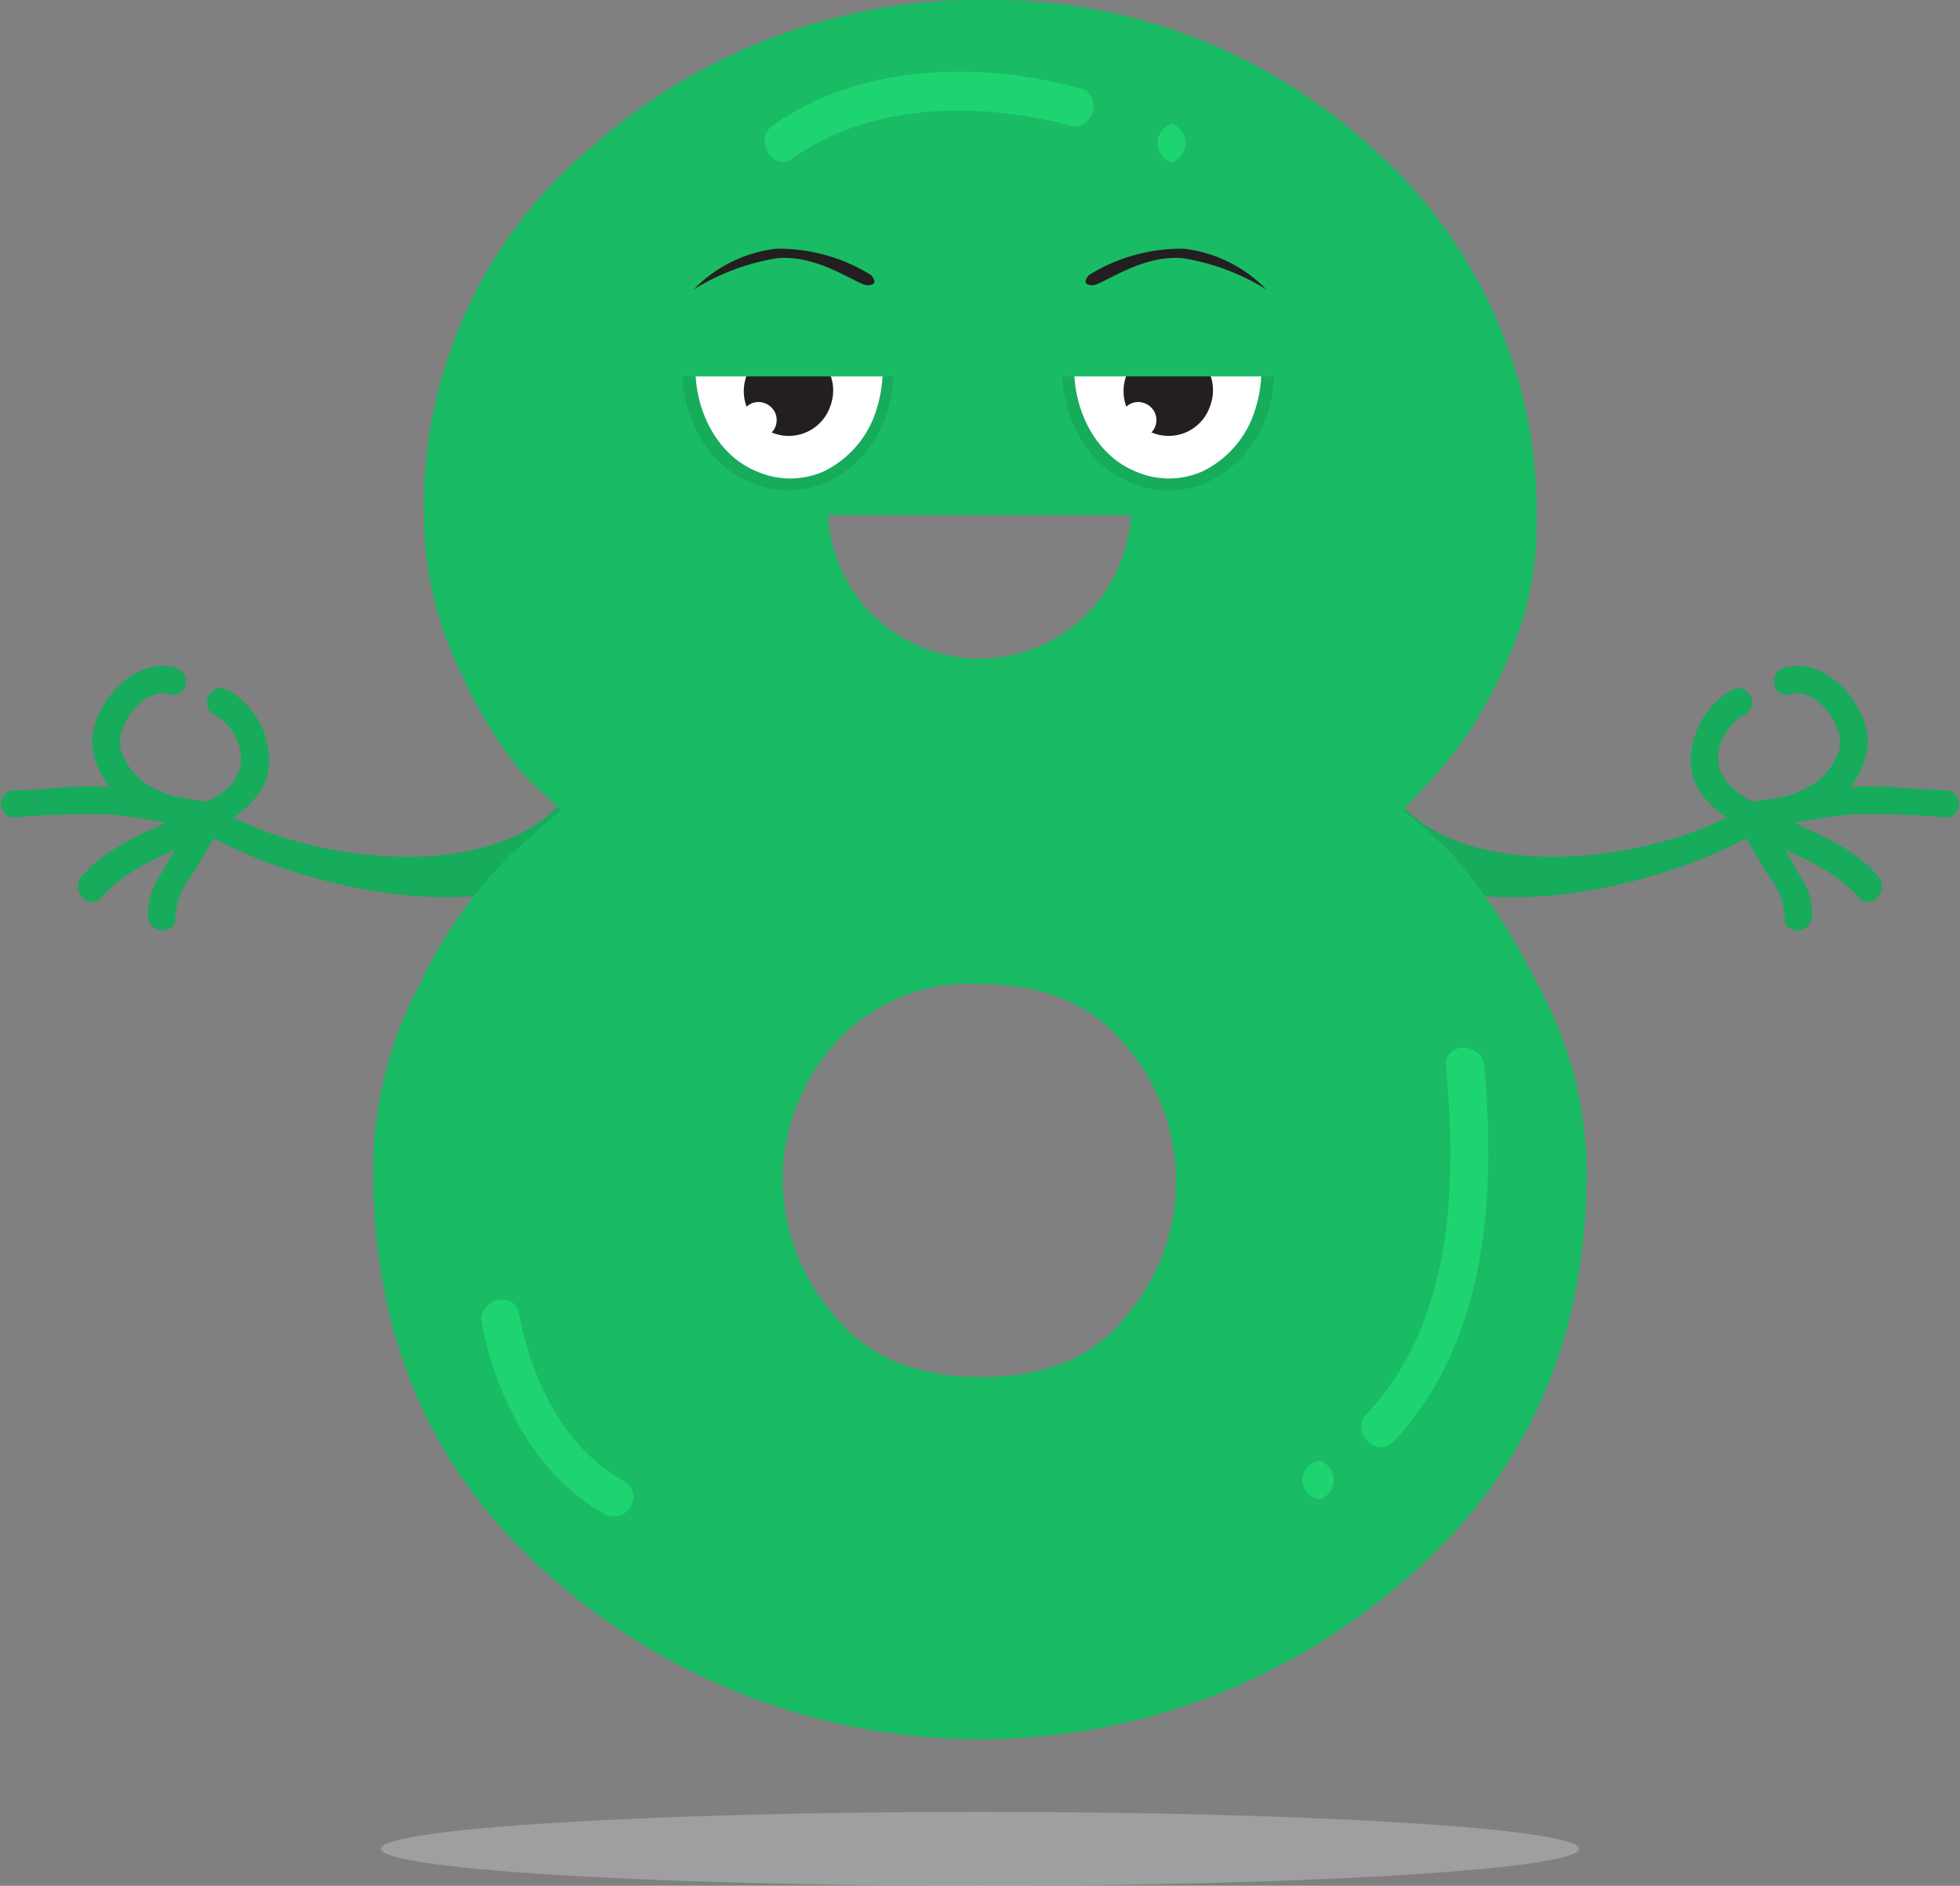 <svg xmlns="http://www.w3.org/2000/svg" viewBox="0 0 96.52 92.88"><rect x="0" y="0" width="96.52" height="92.88" fill="#808080" stroke="none"/><defs><style>.cls-1{isolation:isolate;}.cls-2{fill:#bcbec0;opacity:0.5;mix-blend-mode:multiply;}.cls-3{fill:#17ab5c;}.cls-4{fill:#1abb65;}.cls-5{fill:#1ed471;}.cls-6{fill:#fff;}.cls-6,.cls-7{fill-rule:evenodd;}.cls-7{fill:#231f20;}</style></defs><title>Numero 8</title><g class="cls-1"><g id="Camada_1" data-name="Camada 1"><path class="cls-2" d="M79.24,95.06c0,1-13.21,1.82-29.5,1.82s-29.5-.82-29.5-1.82,13.21-1.82,29.5-1.82S79.24,94.06,79.24,95.06Z" transform="translate(-1.48 -4)"/><path class="cls-3" d="M32.64,41.39c-.84,9.53-14.57,7.3-20.83,3.78A.67.67,0,0,1,12.49,44c5.24,3,17.46,4.06,18.19-4.3.08-.86,1.42-.87,1.35,0Z" transform="translate(-1.48 -4)"/><path class="cls-3" d="M12.74,38a4.06,4.06,0,0,1,2,3.34c.08,1.69-1.38,2.82-2.73,3.5-.77.39-1.44-.78-.66-1.17,1-.5,2-1.11,2-2.33a2.57,2.57,0,0,0-1.37-2.17c-.73-.46-.06-1.63.67-1.17Z" transform="translate(-1.48 -4)"/><path class="cls-3" d="M9.84,38.19c-1.24-.38-2.65,1.5-2.44,2.65a3.24,3.24,0,0,0,1.69,2,7.75,7.75,0,0,0,2.62.72.68.68,0,0,1-.34,1.31,15.13,15.13,0,0,1-2-.41,6.35,6.35,0,0,1-1.72-1,3.74,3.74,0,0,1-1.63-3c.09-1.89,2.13-4.18,4.14-3.56.83.25.49,1.55-.34,1.3Z" transform="translate(-1.48 -4)"/><path class="cls-3" d="M11.42,44.81c-1.52-.23-3-.54-4.56-.7a39.35,39.35,0,0,0-4.73.16.68.68,0,0,1,0-1.35c1.59,0,3.13-.28,4.72-.16s3.28.5,4.91.75c.86.13.51,1.43-.34,1.3Z" transform="translate(-1.48 -4)"/><path class="cls-3" d="M11.91,45c-1.87,1-4,1.54-5.45,3.21-.56.66-1.5-.3-1-1,1.5-1.77,3.76-2.37,5.73-3.42.77-.4,1.44.77.67,1.17Z" transform="translate(-1.48 -4)"/><path class="cls-3" d="M12.32,44.78c-.45.77-.92,1.53-1.37,2.3a3.58,3.58,0,0,0-.84,2.1c.11.86-1.24.85-1.35,0a3.43,3.43,0,0,1,.64-2.11c.55-1,1.18-2,1.76-3a.67.67,0,0,1,1.16.67Z" transform="translate(-1.48 -4)"/><path class="cls-3" d="M66.84,41.39c.84,9.53,14.57,7.3,20.83,3.78A.67.67,0,0,0,87,44c-5.24,3-17.46,4.06-18.19-4.3-.08-.86-1.42-.87-1.35,0Z" transform="translate(-1.48 -4)"/><path class="cls-3" d="M86.74,38a4.06,4.06,0,0,0-2,3.34c-.08,1.69,1.38,2.82,2.73,3.5.77.39,1.44-.78.67-1.17-1-.5-2-1.11-2.06-2.33a2.57,2.57,0,0,1,1.37-2.17c.73-.46.06-1.63-.67-1.17Z" transform="translate(-1.48 -4)"/><path class="cls-3" d="M89.64,38.19c1.24-.38,2.65,1.5,2.44,2.65a3.24,3.24,0,0,1-1.69,2,7.75,7.75,0,0,1-2.62.72c-.85.2-.5,1.5.34,1.31a15.13,15.13,0,0,0,2-.41,6.35,6.35,0,0,0,1.72-1,3.74,3.74,0,0,0,1.63-3c-.09-1.89-2.13-4.18-4.14-3.56-.83.25-.49,1.55.34,1.3Z" transform="translate(-1.48 -4)"/><path class="cls-3" d="M88.06,44.81c1.52-.23,3-.54,4.56-.7a39.35,39.35,0,0,1,4.73.16.68.68,0,0,0,0-1.35c-1.59,0-3.12-.28-4.72-.16s-3.28.5-4.91.75c-.86.13-.51,1.43.34,1.3Z" transform="translate(-1.48 -4)"/><path class="cls-3" d="M87.57,45c1.87,1,4,1.54,5.45,3.21.56.66,1.5-.3,1-1-1.5-1.77-3.76-2.37-5.73-3.42-.77-.4-1.44.77-.67,1.17Z" transform="translate(-1.48 -4)"/><path class="cls-3" d="M87.16,44.78c.45.77.92,1.53,1.37,2.3a3.58,3.58,0,0,1,.84,2.1c-.11.86,1.24.85,1.35,0a3.43,3.43,0,0,0-.64-2.11c-.55-1-1.18-2-1.76-3a.67.67,0,0,0-1.16.67Z" transform="translate(-1.48 -4)"/><path class="cls-4" d="M77.1,52.31a29.76,29.76,0,0,0-4-6.12,28.78,28.78,0,0,0-2.52-2.3l1.68-1.8a20.45,20.45,0,0,0,3.32-5.28A16.18,16.18,0,0,0,77.15,30,24,24,0,0,0,69.07,11.3,27.62,27.62,0,0,0,50,4a28.65,28.65,0,0,0-19.33,7.19,23,23,0,0,0-8.31,18.2,17.41,17.41,0,0,0,1.85,7.81,20.91,20.91,0,0,0,3,4.89c.75.75,1.38,1.35,1.91,1.8L26.71,46a22.86,22.86,0,0,0-4.55,6.46,19.6,19.6,0,0,0-2.31,9.16Q19.85,74.33,29,82a31.86,31.86,0,0,0,41.46,0q9.15-7.69,9.16-20.28A19.26,19.26,0,0,0,77.1,52.31ZM57,68.75c-1.59,2.06-4,3.08-7.18,3.08s-5.63-1-7.29-3.08a10.35,10.35,0,0,1-2.51-6.67,10.14,10.14,0,0,1,2.51-6.61,8.86,8.86,0,0,1,7.23-3q4.74,0,7.19,3.08A10.22,10.22,0,0,1,57,68.75Zm.16-39.38a7.46,7.46,0,0,1-14.9,0Z" transform="translate(-1.48 -4)"/><path class="cls-5" d="M40.5,11.8C44.45,9,49.88,9,54.38,10.24a1,1,0,0,0,.51-1.83c-5-1.42-11-1.31-15.34,1.76-1,.7,0,2.34,1,1.63Z" transform="translate(-1.48 -4)"/><path class="cls-5" d="M59.17,12a1,1,0,0,0,0-1.9,1,1,0,0,0,0,1.9Z" transform="translate(-1.48 -4)"/><path class="cls-5" d="M72.69,56.51c.53,5.89.36,12.57-3.91,17.14-.83.89.5,2.23,1.34,1.34,4.63-5,5-12,4.46-18.48-.11-1.2-2-1.21-1.89,0Z" transform="translate(-1.48 -4)"/><path class="cls-5" d="M66.48,77.84a1,1,0,0,0,0-1.89.95.95,0,0,0,0,1.89Z" transform="translate(-1.48 -4)"/><path class="cls-5" d="M25.21,69.19c.71,3.66,2.68,7.54,6.05,9.38,1.06.59,2-1,.95-1.63-3-1.62-4.56-5.06-5.18-8.25-.23-1.2-2.05-.69-1.82.5Z" transform="translate(-1.48 -4)"/><path class="cls-6" d="M42,16.86c2.51,1.09,3.81,4.31,2.89,7.3s-3.75,4.44-6.33,3.33-3.82-4.32-2.91-7.23S39.42,15.82,42,16.86Z" transform="translate(-1.48 -4)"/><path class="cls-3" d="M40.31,28.15a4.79,4.79,0,0,1-1.85-.38c-2.66-1.08-4.05-4.49-3.08-7.6a5.56,5.56,0,0,1,2.88-3.48,4.78,4.78,0,0,1,3.87-.11h0c2.68,1.17,4,4.53,3.06,7.66a5.63,5.63,0,0,1-2.93,3.48A4.65,4.65,0,0,1,40.31,28.15Zm0-11.32a4.18,4.18,0,0,0-1.79.41A5,5,0,0,0,36,20.35c-.86,2.77.39,5.91,2.73,6.86a4.07,4.07,0,0,0,3.33,0,5,5,0,0,0,2.6-3.1c.88-2.84-.32-5.88-2.72-6.93A4.21,4.21,0,0,0,40.31,16.83Z" transform="translate(-1.48 -4)"/><path class="cls-7" d="M41,21.15A2.19,2.19,0,0,1,42.37,24a2.16,2.16,0,0,1-2.81,1.33,2.19,2.19,0,0,1-1.32-2.81A2.14,2.14,0,0,1,41,21.15Z" transform="translate(-1.48 -4)"/><path class="cls-6" d="M39.14,23.86a.88.88,0,1,1-1.12.53A.85.85,0,0,1,39.14,23.86Z" transform="translate(-1.48 -4)"/><rect class="cls-4" x="33.18" y="12.13" width="11.47" height="6.41"/><path class="cls-6" d="M60.72,16.86c2.51,1.09,3.81,4.31,2.89,7.3s-3.75,4.44-6.33,3.33-3.81-4.32-2.91-7.23S58.12,15.82,60.72,16.86Z" transform="translate(-1.48 -4)"/><path class="cls-3" d="M59,28.15a4.79,4.79,0,0,1-1.85-.38c-2.66-1.08-4-4.49-3.08-7.6A5.56,5.56,0,0,1,57,16.69a4.78,4.78,0,0,1,3.87-.11h0c2.68,1.17,4,4.53,3.06,7.66A5.63,5.63,0,0,1,61,27.72,4.65,4.65,0,0,1,59,28.15Zm0-11.32a4.18,4.18,0,0,0-1.79.41,5,5,0,0,0-2.56,3.11c-.86,2.77.39,5.91,2.73,6.86a4.07,4.07,0,0,0,3.33,0,5,5,0,0,0,2.6-3.1c.88-2.84-.32-5.88-2.72-6.93A4.21,4.21,0,0,0,59,16.83Z" transform="translate(-1.48 -4)"/><path class="cls-7" d="M59.74,21.15A2.19,2.19,0,0,1,61.07,24a2.15,2.15,0,0,1-2.8,1.33,2.19,2.19,0,0,1-1.33-2.81A2.14,2.14,0,0,1,59.74,21.15Z" transform="translate(-1.48 -4)"/><path class="cls-6" d="M57.84,23.86a.88.88,0,1,1-1.12.53A.85.85,0,0,1,57.84,23.86Z" transform="translate(-1.48 -4)"/><rect class="cls-4" x="51.88" y="12.13" width="11.47" height="6.41"/><path class="cls-7" d="M35.65,18.25a6.69,6.69,0,0,1,4.07-2,8.62,8.62,0,0,1,4.66,1.3c.17.21.32.47-.16.5s-2.4-1.54-4.49-1.33A11.17,11.17,0,0,0,35.65,18.25Z" transform="translate(-1.48 -4)"/><path class="cls-7" d="M63.83,18.25a6.69,6.69,0,0,0-4.07-2,8.62,8.62,0,0,0-4.66,1.3c-.17.21-.32.47.16.5s2.4-1.54,4.49-1.33A11.17,11.17,0,0,1,63.83,18.25Z" transform="translate(-1.48 -4)"/></g></g></svg>